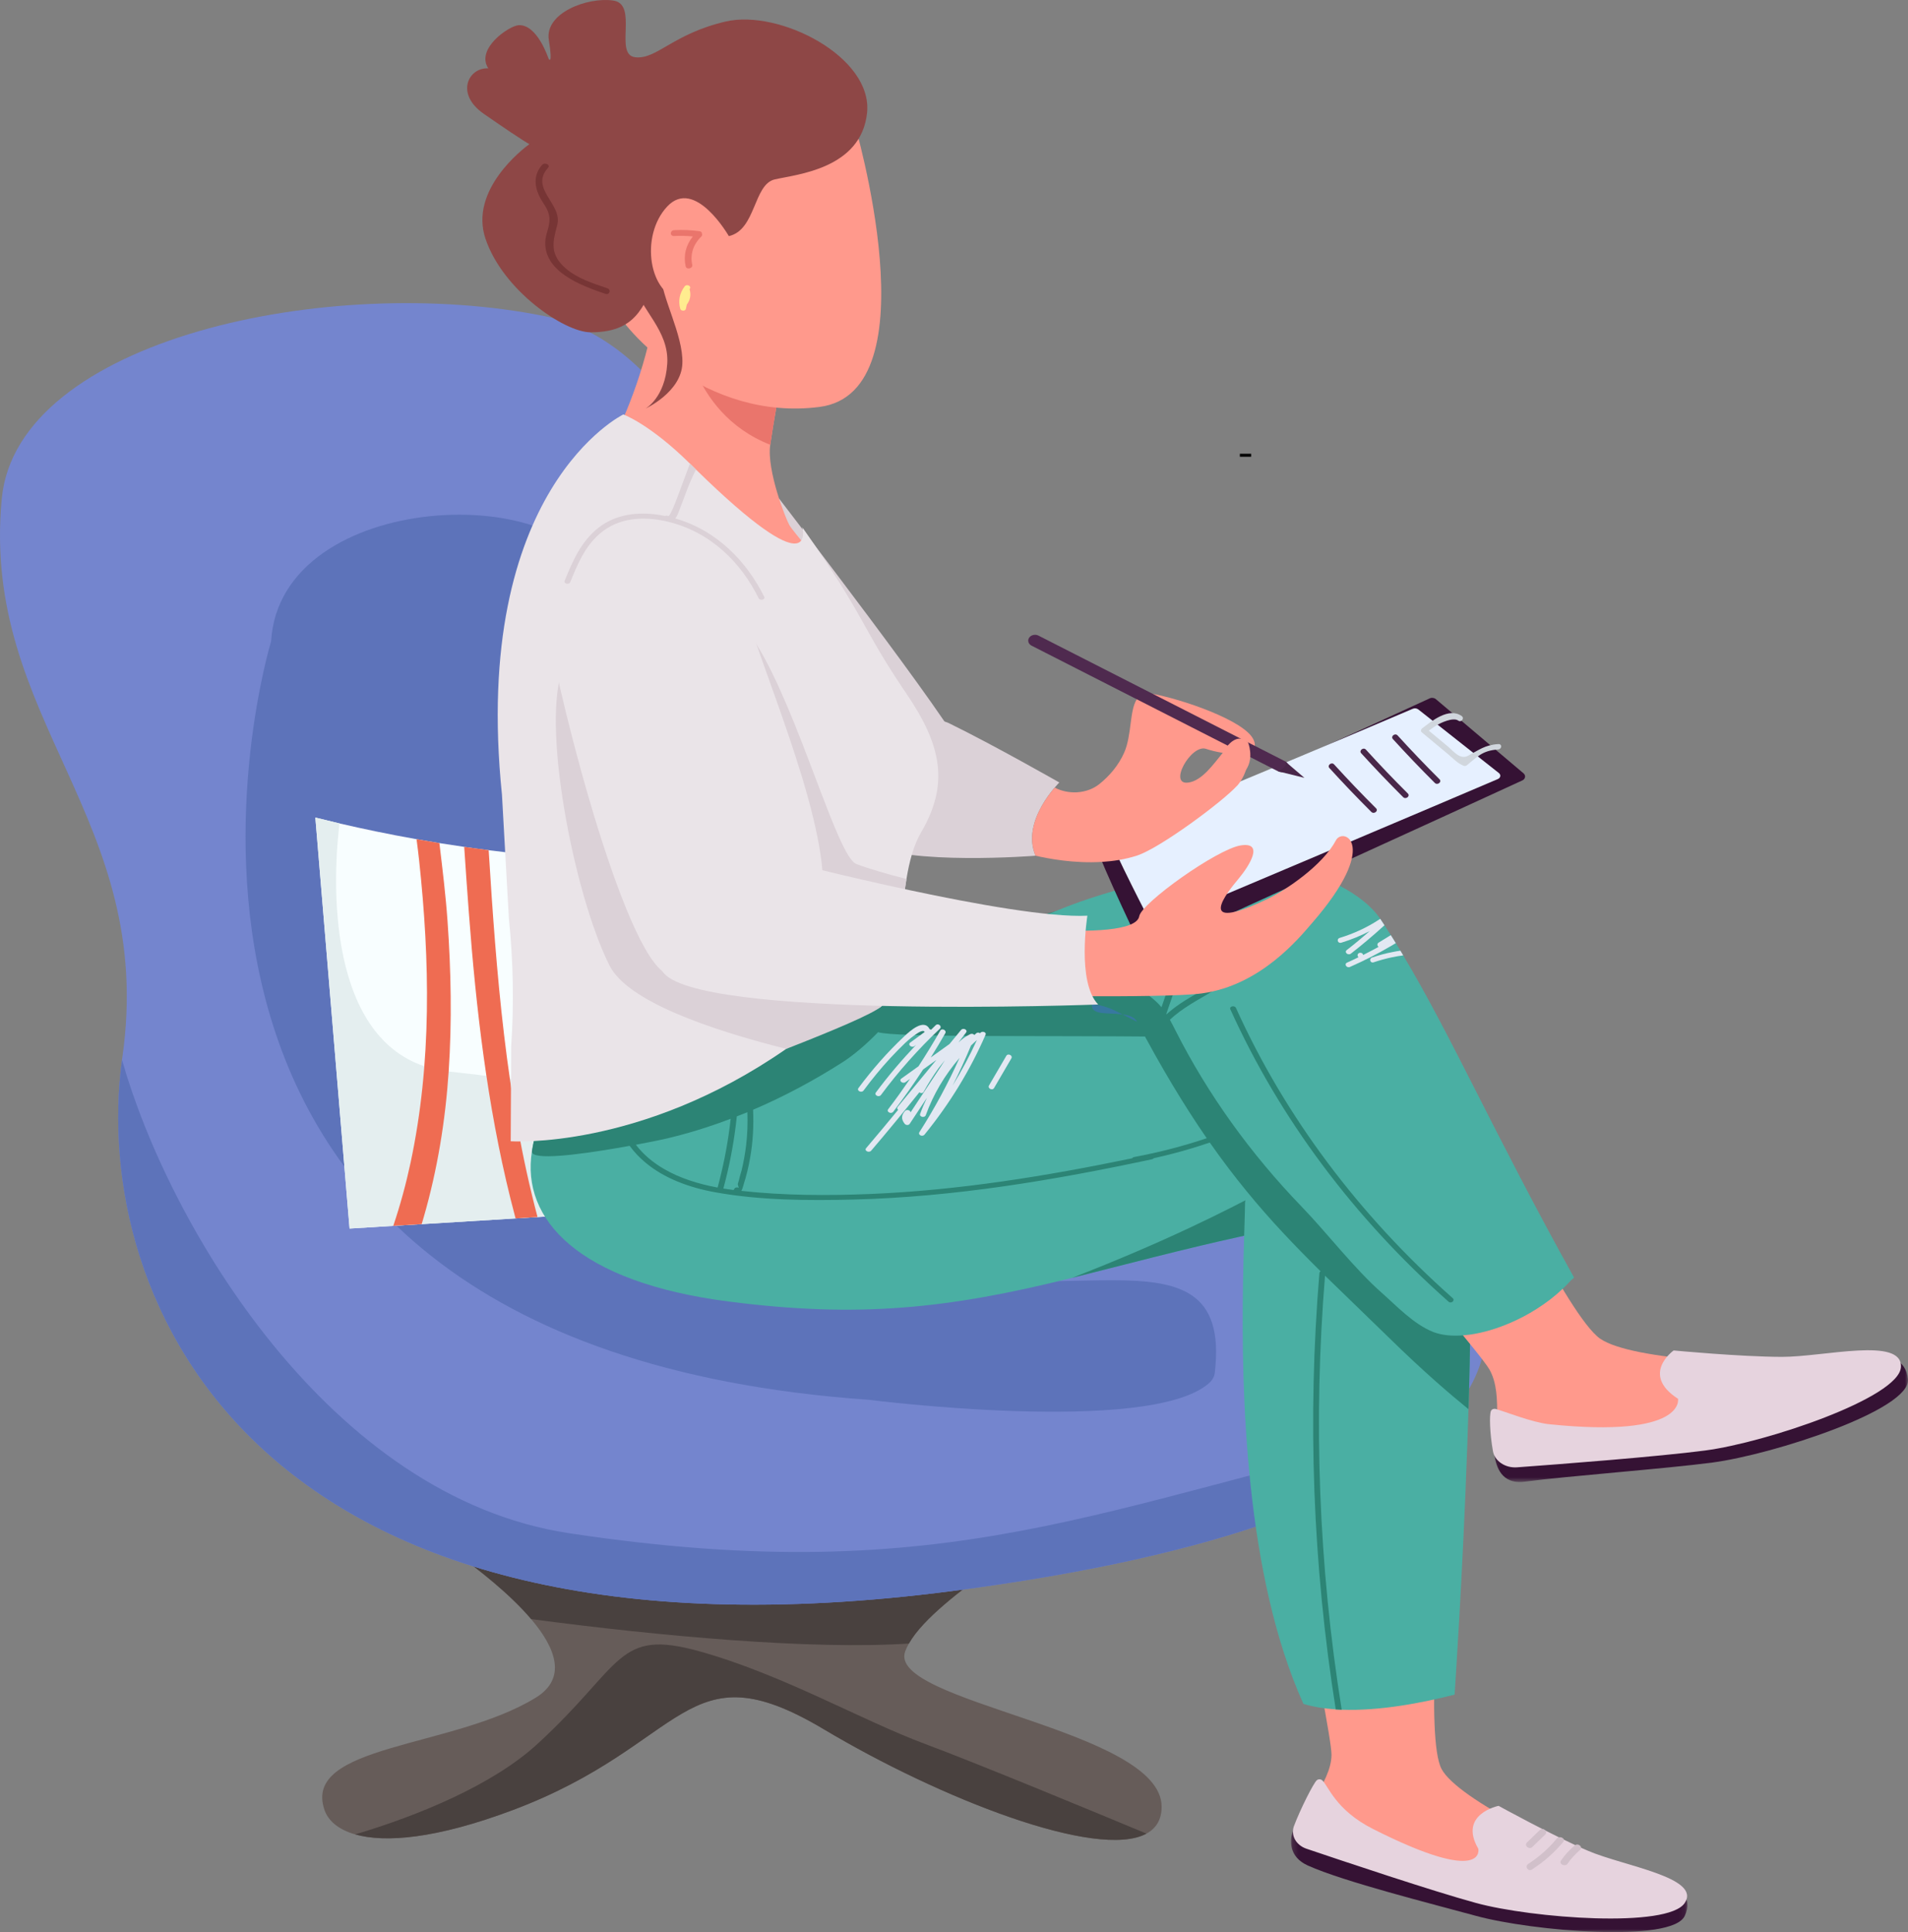 <svg width="321" height="325" viewBox="0 0 321 325" fill="none" xmlns="http://www.w3.org/2000/svg">
<rect x="0" y="0" width="321" height="325" fill="#808080" stroke="none"/>
<path d="M195.431 303.914C195.431 306.07 194.515 307.545 192.881 308.431C184.649 312.897 158.178 302.552 138.593 290.876C115.121 276.881 115.755 293.384 86.314 304.456C73.288 309.354 64.718 309.981 59.758 308.564C56.869 307.74 55.203 306.225 54.593 304.456C50.786 293.384 76.164 294.133 90.119 285.575C95.361 282.357 93.6 277.348 89.358 272.346C82.308 264.031 68.398 255.739 68.398 255.739C68.398 255.739 170.304 253.874 174.496 255.739C178.474 257.501 157.702 268.019 152.912 276.458C152.659 276.899 152.452 277.335 152.292 277.765C149.118 286.383 195.431 290.876 195.431 303.914Z" fill="#665C59"/>
<path d="M192.878 308.431C184.649 312.897 158.177 302.551 138.59 290.875C115.121 276.881 115.755 293.384 86.314 304.456C73.288 309.354 64.718 309.981 59.757 308.563C70.603 305.326 82.955 300.189 90.38 293.384C104.971 280.012 103.701 273.887 117.661 277.764C131.618 281.639 144.936 289.372 155.723 293.384C164.563 296.668 185.585 305.39 192.878 308.431Z" fill="#49413F"/>
<path d="M152.912 276.458C136.568 277.534 111.136 275.238 89.359 272.346C82.309 264.031 68.398 255.739 68.398 255.739C68.398 255.739 170.302 253.874 174.494 255.739C178.474 257.501 157.702 268.019 152.912 276.458Z" fill="#49413F"/>
<path d="M241.766 240.386C230.519 251.259 206.3 261.637 160.164 267.627C42.656 282.884 15.116 218.617 20.526 178.277C20.552 178.106 20.57 177.94 20.596 177.772C26.306 137.462 -3.24 121.258 0.295 83.896C2.834 57.058 55.488 45.869 91.65 53.183C127.811 60.492 137.962 137.677 150.647 161.207C163.332 184.738 224.77 197.105 233.752 200.692C245.343 205.327 259.282 223.456 241.766 240.386Z" fill="#7485CE"/>
<path d="M45.606 107.886C45.606 107.886 9.571 225.905 146.206 235.462C146.206 235.462 193.15 241.438 203.303 232.747C204.081 232.079 204.311 231.467 204.376 230.892C207.632 203.244 173.909 224.06 147.593 209.991C144.766 208.478 191.976 208.824 181.414 196.756C160.127 172.429 110.14 142.336 100.848 98.564C97.041 80.637 47.15 82.083 45.606 107.886Z" fill="#5D73BA"/>
<path d="M241.766 240.386C230.519 251.258 206.3 261.637 160.161 267.629C42.655 282.883 15.116 218.617 20.526 178.276C28.442 206.183 55.42 251.814 95.772 257.906C160.161 267.629 185.487 252.919 241.766 240.386Z" fill="#5D73BA"/>
<path d="M157.179 200.653L152.889 200.914L148.48 201.182L137.809 201.833L134.083 202.061L127.633 202.455L123.661 202.697L113.326 203.33L109.427 203.565L102.775 203.972L98.285 204.247L90.434 204.725L86.741 204.949L70.945 205.912L66.163 206.202L58.808 206.652L53.054 137.521C54.363 137.85 55.718 138.18 57.114 138.506C61.107 139.434 65.439 140.339 70.079 141.161C71.341 141.387 72.618 141.606 73.924 141.816C75.29 142.033 76.684 142.248 78.101 142.452C79.451 142.647 80.819 142.835 82.215 143.01C86.04 143.499 90.036 143.913 94.181 144.239C95.511 144.345 96.855 144.44 98.216 144.527C99.586 144.613 100.975 144.688 102.382 144.752C103.352 144.797 104.311 144.834 105.26 144.868C106.587 144.916 107.901 144.95 109.196 144.969C111.935 145.027 114.617 145.031 117.226 144.998C118.543 144.981 119.841 144.954 121.121 144.921C123.342 144.857 125.507 144.761 127.623 144.646C128.947 144.578 130.247 144.496 131.528 144.407C136.371 144.068 140.902 143.614 145.1 143.092C146.243 142.95 147.357 142.799 148.449 142.651C148.759 144.706 149.067 146.756 149.374 148.811C150.998 159.604 152.623 170.392 154.249 181.187C155.224 187.675 156.202 194.165 157.179 200.653Z" fill="#F8FEFF"/>
<path d="M157.179 200.653L152.889 200.914L148.48 201.182L137.809 201.833L134.083 202.061L127.633 202.455L123.661 202.697L113.326 203.33L109.427 203.565L102.775 203.972L98.285 204.247L90.434 204.725L86.741 204.949L70.945 205.912L66.163 206.202L58.808 206.652L53.054 137.521C54.363 137.85 55.718 138.18 57.114 138.506C55.333 153.519 56.747 178.187 75.484 180.233C101.891 183.118 122.251 187.781 134.902 185.049C140.067 183.937 147.388 182.498 154.249 181.187C155.224 187.675 156.202 194.165 157.179 200.653Z" fill="#E4EEEF"/>
<path d="M75.484 180.232C74.928 188.502 73.604 196.72 71.279 204.767C71.168 205.147 71.059 205.528 70.943 205.909L66.164 206.201C67.348 202.69 68.313 199.127 69.083 195.535C72.65 178.77 72.329 161.605 70.508 144.696C70.384 143.543 70.239 142.363 70.079 141.16C71.338 141.386 72.618 141.605 73.924 141.816C74.444 146.187 74.985 150.558 75.293 154.947C75.887 163.361 76.048 171.813 75.484 180.232Z" fill="#EF6C52"/>
<path d="M82.213 143.009C83.498 163.664 85.094 184.565 90.434 204.722L86.738 204.946C86.438 203.828 86.149 202.707 85.869 201.58C81.954 185.777 80.095 169.698 78.884 153.598C78.602 149.885 78.344 146.169 78.098 142.451C79.448 142.644 80.819 142.832 82.213 143.009Z" fill="#EF6C52"/>
<path d="M102.775 203.97L98.285 204.244C98.42 202.034 98.485 199.811 98.49 197.59C98.51 181.133 95.474 164.82 94.45 148.408C94.365 147.079 94.269 145.68 94.179 144.238C95.511 144.345 96.855 144.44 98.216 144.524C98.391 157.4 100.711 170.343 101.891 183.117C102.529 190.044 102.946 197.019 102.775 203.97Z" fill="#EF6C52"/>
<path d="M112.941 198.677C113.07 200.219 113.194 201.769 113.326 203.327L109.424 203.562C109.191 200.965 108.989 198.37 108.77 195.774C108.02 186.744 107.314 177.714 106.69 168.68C106.145 160.744 105.659 152.808 105.26 144.867C106.584 144.916 107.901 144.949 109.196 144.971C109.225 145.651 109.258 146.331 109.295 147.013C110.179 164.251 111.475 181.468 112.941 198.677Z" fill="#EF6C52"/>
<path d="M127.633 202.453L123.661 202.694C122.246 187.69 120.025 172.745 118.406 157.754C117.951 153.507 117.547 149.251 117.227 144.995C118.54 144.978 119.841 144.951 121.121 144.918C122.386 162.559 125.181 180.086 127.126 197.67C127.307 199.264 127.475 200.861 127.633 202.453Z" fill="#EF6C52"/>
<path d="M134.903 185.048C135.72 190.661 136.692 196.259 137.807 201.833L134.08 202.061C131.161 187.617 129.195 173.033 128.197 158.397C127.886 153.815 127.768 149.229 127.62 144.646C128.947 144.575 130.248 144.493 131.528 144.404C131.701 149.209 131.797 154.017 132.117 158.817C132.702 167.582 133.625 176.335 134.903 185.048Z" fill="#EF6C52"/>
<path d="M152.886 200.912L148.477 201.182C148.467 183.288 145.273 165.522 145.081 147.628C145.066 146.118 145.071 144.601 145.097 143.091C146.243 142.95 147.357 142.799 148.446 142.648C148.756 144.706 149.067 146.756 149.372 148.811C149.418 166.138 152.444 183.618 152.886 200.912Z" fill="#EF6C52"/>
<path d="M104.443 176.433C104.443 176.433 185.849 147.182 208.379 147.804C230.912 148.426 238.179 155.846 232.366 169.356C226.552 182.868 175.189 196.561 155.806 199.048C136.426 201.539 83.123 199.871 104.443 176.433Z" fill="#2C8475"/>
<path d="M242.532 262.496C242.4 263.275 239.767 292.411 242.532 297.571C245.293 302.728 264.167 311.669 270.994 313.731C270.994 313.731 237.664 313.388 232.042 313.731C226.42 314.076 218.256 312.929 218.256 309.147C218.256 305.365 224.01 299.978 224.01 295.164C224.01 290.348 212.367 237.738 214.775 233.61C217.185 229.485 247.396 233.267 242.532 262.496Z" fill="#FF998C"/>
<mask id="mask0_1833_107" style="mask-type:luminance" maskUnits="userSpaceOnUse" x="217" y="304" width="67" height="21">
<path d="M217.19 304.427H283.894V325H217.19V304.427Z" fill="white"/>
</mask>
<g mask="url(#mask0_1833_107)">
<path d="M252.121 305.928C252.121 305.928 249.786 310.729 253.2 316.574C253.2 316.574 229.234 310.915 225.619 308.164C222.006 305.412 220.801 304.526 220.801 304.526C220.801 304.526 219.197 303.525 217.534 307.936C216.953 309.484 216.779 312.33 220.017 313.791C226.082 316.526 241.017 320.27 248.307 322.263C257.744 324.843 281.339 326.847 283.444 322.263C286.256 316.14 275.146 315.509 269.122 312.93C263.097 310.35 252.121 305.928 252.121 305.928Z" fill="#351234"/>
</g>
<path d="M252.121 303.76C252.121 303.76 245.296 305.135 248.71 310.981C248.71 310.981 250.14 317.319 230.99 307.649C224.612 304.429 223.451 300.297 222.422 299.447C222.174 299.241 221.786 299.243 221.54 299.453C220.976 299.938 218.757 304.345 217.695 307.161C217.113 308.707 218.039 310.379 219.802 310.975C226.174 313.133 241.016 318.102 248.307 320.093C257.743 322.673 280.633 324.393 283.444 320.093C286.255 315.795 273.203 313.904 267.18 311.327C261.157 308.747 252.121 303.76 252.121 303.76Z" fill="#E6D3DE"/>
<path d="M257.105 313.532C258.954 312.332 260.57 310.892 261.907 309.269C262.372 308.702 263.472 309.245 263.001 309.816C261.529 311.603 259.779 313.146 257.743 314.466C257.094 314.889 256.463 313.948 257.105 313.532Z" fill="#D1C0CA"/>
<path d="M262.626 312.947C263.267 312.026 264.035 311.183 264.923 310.423C265.499 309.929 266.394 310.695 265.817 311.189C265.003 311.887 264.31 312.648 263.72 313.494C263.301 314.092 262.204 313.548 262.626 312.947Z" fill="#D1C0CA"/>
<path d="M256.9 309.916C257.624 309.219 258.346 308.521 259.07 307.824C259.613 307.301 260.505 308.07 259.965 308.59C259.243 309.288 258.519 309.985 257.795 310.683C257.255 311.205 256.36 310.437 256.9 309.916Z" fill="#D1C0CA"/>
<path d="M122.696 218.942C144.349 221.717 159.421 220.174 180.366 214.945C189.713 212.603 199.048 210.123 208.444 208.057C214.237 206.784 220.094 205.315 225.078 202.474C225.127 202.448 225.166 202.421 225.215 202.397C234.856 196.797 247.236 181.374 232.001 176.432C229.203 175.522 222.3 174.999 213.564 174.705C213.536 174.705 213.505 174.705 213.505 174.705C208.198 174.527 202.201 174.434 196.046 174.375C174.302 174.173 150.6 174.51 147.763 173.633C147.587 173.573 147.409 173.513 147.223 173.438C142.337 171.465 135.758 163.066 127.702 163.673C119.342 164.297 96.082 176.432 96.082 176.432C96.082 176.432 90.982 184.359 89.495 193.644C87.662 205.087 97.21 215.687 122.696 218.942Z" fill="#4AAFA3"/>
<path d="M180.369 214.946C189.715 212.601 199.051 210.121 208.444 208.057C214.234 206.784 220.095 205.316 225.078 202.475C225.127 202.448 225.166 202.424 225.215 202.397L223.454 196.554C218.972 194.935 212.719 202.371 180.369 214.946Z" fill="#2C8475"/>
<path d="M219.288 286.609C220.951 287.116 222.784 287.41 224.724 287.536C225.047 287.563 225.383 287.578 225.727 287.587C232.05 287.831 239.247 286.449 244.722 285.05C244.722 285.05 246.083 265.139 246.861 242.978C246.928 241.02 246.998 239.032 247.057 237.041C247.068 236.837 247.068 236.636 247.078 236.434C247.657 217.012 247.657 197.203 245.816 188.426C245.767 188.14 245.7 187.876 245.64 187.624C245.599 187.48 245.57 187.336 245.521 187.186C245.511 187.135 245.493 187.084 245.483 187.033C245.345 186.546 245.227 186.123 245.087 185.777C243.483 181.568 240.085 178.88 236.097 177.183C235.872 177.084 235.635 176.989 235.407 176.898C234.926 176.703 234.432 176.526 233.93 176.358C233.369 176.18 232.808 176.012 232.236 175.85C232.218 175.844 232.208 175.844 232.187 175.844C231.892 175.769 231.598 175.691 231.3 175.622C230.739 175.481 230.17 175.363 229.588 175.253C229.361 175.211 229.136 175.177 228.908 175.135C228.693 175.102 228.466 175.058 228.238 175.025C222.438 174.097 216.893 174.4 214.609 174.604C214.059 174.646 213.694 174.688 213.565 174.706C213.536 174.706 213.508 174.706 213.508 174.706L210.591 194.581L209.745 200.392L209.468 202.263C209.44 204.836 209.222 209.641 209.124 215.865C208.809 234.24 209.499 264.955 219.288 286.609Z" fill="#4AAFA3"/>
<path d="M106.975 192.555C109.318 192.119 111.089 191.756 111.563 191.645C115.434 190.768 119.236 189.588 122.926 188.189C122.543 191.696 121.912 195.17 121.028 198.611C120.94 198.992 120.839 199.378 120.73 199.758C117.462 199.15 114.379 198.182 111.741 196.647C109.889 195.576 108.273 194.243 106.975 192.555ZM121.698 199.92C121.804 199.53 121.902 199.143 122.003 198.755C122.926 195.137 123.578 191.477 123.96 187.783C124.553 187.549 125.153 187.327 125.745 187.084C125.802 188.93 125.753 190.777 125.528 192.624C125.36 194.041 125.104 195.458 124.77 196.849C124.641 197.371 124.444 197.885 124.346 198.41C124.286 198.611 124.227 198.813 124.167 199.026C124.149 199.074 124.139 199.134 124.118 199.185C124.167 199.386 124.227 199.597 124.286 199.809C124.069 199.69 123.764 199.69 123.578 199.92C123.56 199.96 123.529 199.995 123.5 200.029C123.469 200.071 123.448 200.122 123.438 200.17C123.392 200.164 123.34 200.155 123.291 200.155C122.761 200.088 122.228 200.004 121.698 199.92ZM89.485 193.72C89.485 195.246 97.404 194.218 103.773 193.122C104.523 192.996 105.24 192.868 105.93 192.741C106.708 193.804 107.614 194.75 108.63 195.593C111.741 198.182 115.848 199.741 120.319 200.551C127.881 201.917 135.906 201.968 143.607 201.774C160.596 201.344 177.346 198.518 193.794 195.002C193.931 194.978 194.029 194.909 194.075 194.825C194.264 194.548 194.008 194.092 193.527 194.194C192.521 194.404 191.518 194.615 190.512 194.825C176.037 197.828 161.343 200.221 146.444 200.837C139.244 201.134 131.89 201.107 124.718 200.314C124.886 200.044 124.956 199.741 125.065 199.404C125.096 199.311 125.124 199.227 125.142 199.134C125.605 197.684 125.952 196.2 126.208 194.716C126.679 192.05 126.818 189.362 126.699 186.67C132.027 184.393 137.098 181.654 141.805 178.643C143.568 177.511 145.725 175.7 147.724 173.625C149.054 172.25 150.316 170.749 151.34 169.265C153.82 165.698 154.96 162.181 152.501 160.479C152.175 160.259 151.733 160.107 151.182 160.014C146.01 159.137 131.781 163.379 127.703 163.674C126.896 163.734 125.941 163.902 124.886 164.154C124.592 164.232 124.286 164.307 123.971 164.391C123.361 164.56 122.722 164.755 122.06 164.965C121.617 165.1 121.165 165.251 120.712 165.41C120.425 165.503 120.151 165.605 119.864 165.707C119.66 165.782 119.44 165.857 119.236 165.933C118.812 166.085 118.387 166.245 117.963 166.406C117.924 166.424 117.896 166.431 117.855 166.448C117.5 166.584 117.146 166.725 116.781 166.869C115.659 167.308 114.508 167.773 113.365 168.262C112.695 168.548 112.036 168.835 111.366 169.121C111.268 169.165 111.17 169.205 111.071 169.247C106.561 171.238 102.258 173.322 99.431 174.737C99.294 174.805 99.154 174.872 99.028 174.94C97.197 175.85 96.082 176.433 96.082 176.433C96.082 176.433 96.004 176.559 95.867 176.796C95.808 176.88 95.738 176.989 95.668 177.115C95.443 177.496 95.138 178.027 94.784 178.685C94.654 178.922 94.528 179.174 94.388 179.435C94.3 179.613 94.202 179.799 94.104 179.985C93.866 180.456 93.62 180.97 93.354 181.526C92.676 182.994 91.957 184.723 91.298 186.621C91.218 186.856 91.14 187.09 91.06 187.336C90.793 188.129 90.548 188.948 90.331 189.79C90.214 190.237 90.095 190.684 89.997 191.14C89.937 191.402 89.878 191.663 89.819 191.933C89.692 192.498 89.583 193.071 89.495 193.645C89.495 193.669 89.485 193.696 89.485 193.72Z" fill="#2C8475"/>
<path d="M191.083 195.434C195.338 194.65 199.483 193.569 203.53 192.185C205.62 195.164 207.676 197.87 209.745 200.392C213.782 205.332 217.86 209.575 222.171 213.842C222.065 213.908 221.985 214.01 221.975 214.154C219.937 238.626 220.863 263.225 224.724 287.536C225.047 287.563 225.383 287.578 225.727 287.587C221.848 263.409 220.932 238.93 222.921 214.583C226.281 217.872 229.785 221.204 233.548 224.889C239.682 230.894 243.985 234.537 247.057 237.041C247.068 236.837 247.068 236.636 247.078 236.434C247.657 217.012 247.657 197.203 245.816 188.426C245.767 188.14 245.7 187.876 245.64 187.624C245.599 187.48 245.57 187.336 245.521 187.186C245.511 187.135 245.493 187.084 245.482 187.033C244.536 184.258 243.021 181.738 240.52 179.79C239.17 178.736 237.672 177.874 236.097 177.183C235.872 177.084 235.635 176.989 235.407 176.898C234.926 176.703 234.432 176.526 233.93 176.358C233.369 176.18 232.808 176.012 232.236 175.85C232.218 175.844 232.208 175.844 232.187 175.844C231.892 175.768 231.598 175.691 231.3 175.622C230.739 175.481 230.17 175.363 229.588 175.253C229.361 175.21 229.136 175.177 228.908 175.135C228.693 175.102 228.466 175.058 228.238 175.024C224.951 174.535 221.561 174.427 218.323 174.493C217.092 174.52 215.851 174.559 214.609 174.604C208.397 174.823 202.054 175.067 196.292 173.649C194.569 173.22 192.904 172.646 191.308 171.878C195.415 179.67 199.266 186.021 203.018 191.459C199.051 192.792 194.994 193.846 190.817 194.623C190.196 194.732 190.463 195.551 191.083 195.434Z" fill="#2C8475"/>
<path d="M188.867 170.631C189.684 171.045 190.494 171.492 191.308 171.88C190.887 171.087 189.951 170.766 188.867 170.631Z" fill="#3778A0"/>
<path d="M188.867 170.631C187.243 169.778 185.58 169.012 183.708 168.935C183.462 170.841 186.503 170.319 188.867 170.631Z" fill="#3778A0"/>
<path d="M250.127 192.324C250.433 193.108 263.823 221.458 269.218 225.187C274.615 228.918 297.166 229.762 304.684 228.969C304.684 228.969 273.271 241.949 268.189 244.516C263.11 247.082 254.834 249.268 252.778 245.723C250.717 242.18 253.176 234.835 250.559 230.324C247.937 225.814 208.392 181.166 208.403 176.339C208.416 171.512 238.779 162.998 250.127 192.324Z" fill="#FF998C"/>
<mask id="mask1_1833_107" style="mask-type:luminance" maskUnits="userSpaceOnUse" x="251" y="227" width="70" height="23">
<path d="M251.159 227.893H321V249.343H251.159V227.893Z" fill="white"/>
</mask>
<g mask="url(#mask1_1833_107)">
<path d="M282.754 229.191C282.754 229.191 280.597 231 286.977 235.114C286.977 235.114 278.453 245.526 259.14 241.863C254.198 240.927 252.644 240.377 252.644 240.377C252.644 240.377 250.595 240.078 251.441 244.877C251.736 246.558 252.501 249.762 256.543 249.228C263.632 248.289 280.155 247.06 288.068 246.017C298.315 244.666 321.515 237.129 320.99 231.994C320.291 225.134 309.538 228.978 302.491 228.967C295.447 228.954 282.754 229.191 282.754 229.191Z" fill="#351234"/>
</g>
<path d="M281.574 227.16C281.574 227.16 275.926 231.172 282.306 235.286C282.306 235.286 283.721 241.947 260.622 239.567C257.787 239.274 253.073 237.392 251.65 237.005C251.301 236.912 250.939 237.069 250.825 237.363C250.559 238.041 250.631 241.024 251.169 244.086C251.464 245.767 253.243 246.963 255.219 246.819C262.365 246.296 278.975 245.027 286.892 243.984C297.135 242.636 319.515 235.111 319.81 229.961C320.105 224.813 306.846 228.249 299.801 228.238C292.754 228.225 281.574 227.16 281.574 227.16Z" fill="#E6D3DE"/>
<path d="M169.673 158.7C169.725 159.205 173.012 160.124 177.307 161.457C178.921 161.962 180.762 162.494 182.635 163.076C185.914 164.099 190.023 165.168 192.764 167.086C195.568 169.046 196.357 170.563 197.774 173.359C203.181 184.039 210.366 194.052 219.034 203.018C223.193 207.32 227.887 213.438 232.443 217.444C234.905 219.61 237.789 222.716 241.071 224.03C241.138 224.054 241.197 224.078 241.267 224.105C242.625 224.603 244.29 224.762 246.121 224.619C246.222 224.61 246.318 224.603 246.419 224.594C246.724 224.568 247.029 224.526 247.342 224.492C249.46 224.189 251.764 223.522 254.05 222.537C255.566 221.886 257.074 221.102 258.509 220.183C260.076 219.196 261.563 218.066 262.892 216.802C263.386 216.337 263.857 215.85 264.312 215.352C264.467 215.174 264.881 215.013 264.773 214.82C251.301 190.558 244.29 174.442 236.077 160.707C235.919 160.436 235.764 160.175 235.606 159.912C235.337 159.482 235.081 159.061 234.828 158.641C234.551 158.193 234.267 157.746 233.99 157.299C233.636 156.743 233.281 156.185 232.924 155.638C232.699 155.301 232.482 154.972 232.268 154.644C232.247 154.617 232.226 154.584 232.208 154.557C230.749 152.392 228.259 150.485 225.412 149.017C224.064 148.326 222.626 147.728 221.178 147.257C220.744 147.104 220.312 146.978 219.877 146.86C218.706 146.522 217.545 146.276 216.422 146.134C216.226 146.101 216.029 146.074 215.83 146.05C214.462 145.897 212.985 145.831 211.449 145.84C210.909 145.84 210.355 145.855 209.794 145.882C206.592 145.99 203.137 146.395 199.641 147.011C197.81 147.323 195.958 147.695 194.125 148.116C192.886 148.402 191.655 148.698 190.445 149.017C189.459 149.278 188.495 149.54 187.538 149.828C186.072 150.248 184.644 150.696 183.263 151.152C181.137 151.86 179.167 152.602 177.416 153.335C177.09 153.47 176.774 153.605 176.459 153.749C174.628 154.557 173.092 155.359 171.949 156.101C171.822 156.185 171.693 156.269 171.576 156.355C170.294 157.239 169.606 158.049 169.673 158.7Z" fill="#4AAFA3"/>
<path d="M193.814 173.485C193.962 173.245 194.138 173.026 194.301 172.798C194.29 172.732 194.295 172.663 194.324 172.586C195.255 169.88 196.183 167.172 197.114 164.466C197.324 163.861 198.431 164.118 198.221 164.727C197.536 166.715 196.85 168.706 196.168 170.697C196.892 170.032 197.675 169.415 198.531 168.841C199.496 168.19 200.507 167.592 201.524 167.001C201.986 166.729 204.12 165.777 204.756 165.183C204.748 165.126 204.746 165.068 204.764 165.004C204.774 164.971 204.779 164.942 204.79 164.911C204.867 164.641 205.198 164.517 205.496 164.568C205.542 164.576 205.592 164.585 205.641 164.594C205.964 164.649 206.091 164.951 206.039 165.199C205.933 165.717 205.273 165.971 204.816 166.25C203.655 166.961 202.457 167.628 201.286 168.325C198.684 169.873 196.294 171.54 194.805 173.981C194.461 174.541 193.473 174.045 193.814 173.485Z" fill="#2C8475"/>
<path d="M163.365 175.861C163.683 175.549 164.02 175.25 164.353 174.946C163.156 177.568 161.798 180.119 160.27 182.594C161.397 180.385 162.416 178.137 163.365 175.861ZM146.568 193.551C149.336 190.318 152.02 187.039 154.671 183.737C154.885 183.903 155.234 183.932 155.392 183.648C156.153 182.276 156.996 180.945 157.916 179.656C158.263 179.215 158.62 178.784 158.964 178.341C158.69 178.773 158.418 179.204 158.141 179.623C156.489 182.123 154.834 184.625 153.181 187.127C153.212 186.777 152.56 186.529 152.245 186.897C151.617 187.63 151.611 188.276 152.201 189.032C152.403 189.286 152.86 189.319 153.052 189.032C154.016 187.572 154.981 186.113 155.946 184.656C155.527 185.542 155.136 186.439 154.805 187.36C154.616 187.88 155.568 188.101 155.754 187.583C157.016 184.08 158.933 180.854 161.431 177.949C159.509 182.229 157.267 186.394 154.689 190.427C154.381 190.909 155.18 191.292 155.54 190.852C159.786 185.639 163.215 180.024 165.804 174.067C166.021 173.573 165.139 173.359 164.883 173.804C164.707 173.673 164.444 173.633 164.232 173.815C164.128 173.908 164.035 174.003 163.932 174.096C163.795 173.919 163.495 173.83 163.257 173.941C162.465 174.313 161.819 174.807 161.245 175.363C161.671 174.802 162.106 174.246 162.527 173.684C162.876 173.223 162.039 172.823 161.679 173.259L159.742 175.613C158.692 176.366 157.645 177.118 156.595 177.871C157.435 176.525 158.258 175.17 159.036 173.797C159.313 173.31 158.462 172.882 158.185 173.37C157.034 175.4 155.806 177.393 154.523 179.362C153.564 180.05 152.604 180.741 151.642 181.43C151.156 181.78 151.857 182.373 152.338 182.028C152.594 181.844 152.85 181.66 153.106 181.476C151.927 183.199 150.711 184.906 149.431 186.58C149.082 187.036 149.936 187.459 150.282 187.005C152.056 184.685 153.724 182.313 155.302 179.897C156.047 179.364 156.789 178.83 157.528 178.299L151.032 186.188C150.872 186.379 150.947 186.563 151.107 186.678C149.333 188.841 147.541 190.993 145.718 193.126C145.345 193.564 146.199 193.985 146.568 193.551Z" fill="#E2E8F2"/>
<path d="M144.427 183.02C146.716 179.931 149.279 177.006 152.155 174.298C153.07 173.439 155.478 171.242 156.404 173.131C156.497 173.135 156.582 173.162 156.657 173.202C156.916 172.951 157.161 172.692 157.425 172.444C157.852 172.041 158.545 172.639 158.121 173.04C154.451 176.517 151.146 180.232 148.211 184.189C147.87 184.645 147.019 184.222 147.36 183.764C149.429 180.976 151.692 178.315 154.12 175.761C154.025 175.83 153.931 175.899 153.836 175.97C153.357 176.319 152.656 175.726 153.137 175.372C153.947 174.781 154.754 174.187 155.561 173.594C155.222 172.746 152.519 175.21 152.287 175.434C151.444 176.244 150.626 177.075 149.838 177.925C148.201 179.694 146.69 181.539 145.278 183.445C144.937 183.901 144.086 183.478 144.427 183.02Z" fill="#E2E8F2"/>
<path d="M166.389 182.59C167.358 180.927 168.331 179.262 169.303 177.599C169.588 177.112 170.436 177.539 170.154 178.024C169.182 179.689 168.212 181.352 167.239 183.017C166.955 183.502 166.107 183.075 166.389 182.59Z" fill="#E2E8F2"/>
<path d="M227.126 162.644C229.529 161.581 231.843 160.401 234.06 159.104C234.316 158.96 234.572 158.807 234.828 158.641C234.551 158.193 234.266 157.746 233.99 157.299C233.863 157.374 233.723 157.46 233.597 157.536C233.043 157.872 232.503 158.209 231.952 158.548C231.626 158.74 231.706 159.104 231.931 159.272C231.075 159.735 230.209 160.2 229.332 160.638C229.304 160.443 229.154 160.266 228.869 160.266C228.368 160.266 228.269 160.782 228.554 161.01C227.915 161.322 227.284 161.634 226.632 161.92C226.074 162.164 226.565 162.899 227.126 162.644Z" fill="#E2E8F2"/>
<path d="M225.657 158.571C227.343 158.057 228.936 157.406 230.434 156.623C229.185 157.712 227.902 158.784 226.573 159.811C226.102 160.183 226.8 160.772 227.274 160.409C229.164 158.934 230.987 157.4 232.738 155.806C232.808 155.748 232.867 155.688 232.924 155.637C232.699 155.301 232.482 154.971 232.267 154.643C232.247 154.616 232.226 154.581 232.208 154.557C232.117 154.616 232.029 154.674 231.931 154.736C229.971 156.016 227.775 157.037 225.393 157.763C224.801 157.938 225.057 158.757 225.657 158.571Z" fill="#E2E8F2"/>
<path d="M231.104 161.869C232.146 161.517 233.193 161.229 234.266 161.01C234.866 160.884 235.466 160.782 236.077 160.707C235.919 160.437 235.761 160.175 235.603 159.914C235.143 159.98 234.667 160.058 234.207 160.158C233.074 160.377 231.952 160.682 230.85 161.061C230.266 161.263 230.524 162.071 231.104 161.869Z" fill="#E2E8F2"/>
<path d="M207.94 169.55C216.151 187.73 228.58 204.353 244.404 218.363C244.846 218.753 244.151 219.351 243.708 218.959C227.76 204.84 215.266 188.093 206.991 169.774C206.761 169.269 207.712 169.048 207.94 169.55Z" fill="#2C8475"/>
<path d="M178.218 131.621C178.218 131.621 171.675 138.029 174.219 143.943C174.219 143.943 152.85 145.637 145.666 141.895C138.482 138.153 152.051 117.929 159.683 121.663C167.315 125.398 178.218 131.621 178.218 131.621Z" fill="#DBD1D7"/>
<path d="M131.07 83.863C131.07 83.863 161.126 122.908 161.857 126.332C162.589 129.755 150.641 150.127 144.055 145.322C137.468 140.512 116.996 83.407 131.07 83.863Z" fill="#DBD1D7"/>
<path d="M100.083 79.577C100.083 79.577 136.94 103.826 138.968 104.236C149.204 106.302 134.235 90.802 132.792 88.308C132.265 87.416 128.955 79.141 129.583 74.814C130.708 67.084 132.792 57.242 132.792 57.242L127.729 52.904L110.989 38.57C112.256 61.199 100.083 79.577 100.083 79.577Z" fill="#FF998C"/>
<path d="M114.803 53.819C114.803 53.819 115.538 69.29 129.586 74.815C130.708 67.083 132.792 57.242 132.792 57.242L127.729 52.907C120.738 52.572 114.803 53.819 114.803 53.819Z" fill="#EA756C"/>
<path d="M143.693 20.522C143.693 20.522 157.138 65.96 137.879 68.449C118.618 70.938 104.792 55.378 103.339 51.644C101.885 47.909 98.265 35.772 107.715 25.814C117.164 15.854 135.699 8.075 143.693 20.522Z" fill="#FF998C"/>
<path d="M89.048 24.235C89.048 24.235 89.048 24.246 89.058 24.246C87.902 25.09 78.941 31.979 81.67 40.132C84.579 48.845 94.97 55.898 99.359 55.898C108.079 55.909 108.159 50.287 111.229 46.144C113.991 42.426 115.538 41.113 120.568 40.141C121.232 40.012 121.92 39.875 122.618 39.718C127.214 38.679 126.73 30.998 130.364 30.172C134.008 29.339 144.903 28.405 145.875 18.968C146.84 9.53 131.096 1.543 122.124 3.611C113.166 5.693 110.495 10.048 106.864 9.627C103.233 9.213 107.471 0.708 103.173 0.09C98.867 -0.538 91.603 2.161 92.335 6.722C93.056 11.295 92.278 9.842 92.278 9.842C92.278 9.842 90.388 4.034 87.238 4.24C85.668 4.34 79.973 8.175 82.151 11.501C78.874 11.295 76.466 15.748 81.429 19.173C83.33 20.489 84.786 21.479 85.895 22.225C87.719 23.44 88.624 24.012 89.048 24.235Z" fill="#8E4746"/>
<path d="M91.213 27.73C91.657 27.236 92.653 27.725 92.203 28.226C89.038 31.744 94.696 34.331 93.747 37.851C92.966 40.741 92.467 42.796 95.185 45.154C97.083 46.799 99.713 47.663 102.178 48.487C102.855 48.715 102.56 49.665 101.873 49.434C97.422 47.944 91.688 45.65 91.727 40.827C91.74 39.37 92.526 38.195 92.433 36.715C92.332 35.106 91.378 34.368 90.708 32.942C89.873 31.157 89.811 29.291 91.213 27.73Z" fill="#773535"/>
<path d="M112.859 36.551C112.859 36.551 105.18 42.408 106.442 47.286C107.707 52.164 112.618 55.503 112.256 61.196C111.894 66.891 108.62 68.716 108.62 68.716C108.62 68.716 114.625 65.957 114.803 61.134C114.984 56.311 111.11 49.671 111.229 46.145C111.348 42.618 116.567 39.768 116.567 39.768L112.859 36.551Z" fill="#8E4746"/>
<path d="M122.616 39.713C122.616 39.713 116.913 29.755 112.253 34.736C107.593 39.713 109.173 49.673 114.803 50.501C120.436 51.332 123.099 45.938 122.616 39.713Z" fill="#FF998C"/>
<path d="M113.409 38.719C114.847 38.635 116.264 38.702 117.687 38.892C117.989 38.934 118.103 39.12 118.093 39.315C118.152 39.47 118.139 39.645 117.982 39.798C116.624 41.111 116.073 42.825 116.463 44.548C116.601 45.168 115.496 45.429 115.357 44.809C114.951 43.009 115.38 41.244 116.567 39.771C115.517 39.674 114.467 39.641 113.409 39.7C112.672 39.742 112.677 38.764 113.409 38.719Z" fill="#EA756C"/>
<path d="M115.196 48.161C115.545 47.709 116.399 48.132 116.047 48.586C116.029 48.611 116.019 48.637 116 48.661C116.008 48.677 116.019 48.686 116.024 48.701C116.293 49.607 116.114 50.488 115.545 51.243C115.496 51.482 115.444 51.717 115.395 51.954C115.31 52.373 114.56 52.342 114.449 51.954C114.069 50.639 114.322 49.295 115.196 48.161Z" fill="#FFEC8F"/>
<path d="M84.452 133.709L85.614 154.506C86.353 161.683 86.482 168.892 85.999 176.087L85.921 191.974C85.921 191.974 107.712 193.482 132.272 176.432C139.128 171.676 146.77 170.555 148.255 169.306C151.596 166.523 151.081 156.277 152.501 147.863C152.992 144.876 153.722 142.128 154.963 140.018C159.68 131.94 158.488 125.498 152.501 116.685C144.691 105.191 145.922 104.245 134.983 88.696C135.109 89.219 137.238 98.696 117.089 78.98C116.774 78.67 116.438 78.34 116.104 78.01L116.073 77.986C109.308 71.307 104.867 69.713 104.867 69.713C104.867 69.713 79.164 82.21 84.452 133.709Z" fill="#EAE4E8"/>
<path d="M102.555 162.431C105.558 168.377 119.171 173.136 132.278 176.433C140.297 173.302 146.77 170.556 148.26 169.309C151.593 166.521 151.079 156.28 152.501 147.861C149.315 147.038 146.015 146.094 144.055 145.321C140.801 144.035 134.403 119.817 127.263 108.362C119.2 95.424 111.894 88.119 102.555 97.39C102.429 97.528 94.867 112.175 94.799 112.324C90.915 121.046 96.449 150.293 102.555 162.431Z" fill="#DBD1D7"/>
<path d="M256.125 131.269C248.369 134.876 200.319 156.767 193.308 159.96C192.85 160.168 192.284 159.995 192.087 159.583C190.396 156.041 183.465 141.422 184.546 142.022C185.705 142.662 234.714 120.151 240.541 117.469C240.88 117.314 241.293 117.37 241.567 117.602L256.314 130.08C256.732 130.434 256.642 131.03 256.125 131.269Z" fill="#351234"/>
<path d="M251.997 131.043C244.911 134.098 201.022 152.646 194.619 155.349C194.2 155.526 193.682 155.378 193.501 155.026C191.939 151.999 185.544 139.504 186.534 140.02C187.595 140.569 232.363 121.497 237.685 119.225C237.993 119.094 238.371 119.141 238.621 119.34L252.165 130.029C252.55 130.332 252.468 130.839 251.997 131.043Z" fill="#E6F0FF"/>
<path d="M239.234 122.54C240.809 121.336 243.744 118.904 245.914 120.445C246.434 120.815 245.857 121.584 245.327 121.207C244.484 120.609 242.4 121.57 241.686 122.009C241.228 122.292 240.801 122.591 240.38 122.901C241.445 123.782 242.508 124.666 243.571 125.547C244.577 126.387 245.619 127.835 246.972 127.131C248.803 126.174 249.791 125.304 252.077 125.16C252.757 125.118 252.695 126.028 252.02 126.072C249.393 126.236 248.477 127.352 246.781 128.727C246.656 128.827 246.421 128.886 246.258 128.82C245.159 128.379 244.36 127.469 243.496 126.754C242.063 125.565 240.628 124.374 239.195 123.182C238.989 123.012 239.033 122.695 239.234 122.54Z" fill="#D0D6DD"/>
<path d="M235.128 123.705C237.411 126.214 239.765 128.674 242.185 131.087C242.63 131.532 241.841 132.141 241.394 131.696C238.973 129.285 236.62 126.823 234.336 124.316C233.917 123.853 234.706 123.242 235.128 123.705Z" fill="#492749"/>
<path d="M229.8 126.094C232.081 128.603 234.432 131.065 236.855 133.477C237.3 133.922 236.511 134.533 236.064 134.088C233.643 131.677 231.29 129.214 229.006 126.705C228.587 126.245 229.376 125.631 229.8 126.094Z" fill="#492749"/>
<path d="M224.447 128.581C226.731 131.09 229.081 133.55 231.505 135.963C231.952 136.408 231.161 137.02 230.713 136.575C228.293 134.161 225.939 131.701 223.658 129.192C223.239 128.729 224.026 128.118 224.447 128.581Z" fill="#492749"/>
<path d="M121.069 93.127C122.794 95.359 124.01 97.848 124.726 100.457C128.029 112.471 138.502 135.576 138.505 149.324C138.508 159.008 118.938 169.278 111.434 163.365C103.931 157.453 92.769 112.686 91.725 102.682C90.114 87.237 106.683 74.496 121.069 93.127Z" fill="#EAE4E8"/>
<path d="M224.76 141.342C225.937 139.098 232.363 141.893 220.736 155.272C218.6 157.732 212.142 165.739 202.201 167.099C195.78 167.978 164.77 167.406 164.77 167.406L159.683 154.116C159.99 155.174 190.82 159.061 191.663 154.116C192.04 151.902 204.746 142.825 208.744 142.203C212.74 141.581 210.197 145.626 208.379 147.805C206.561 149.984 200.675 157.181 213.104 151.282C216.404 149.716 222.577 145.498 224.76 141.342Z" fill="#FF998C"/>
<path d="M132.792 145.004C132.792 145.004 170.221 154.649 182.943 154.029C182.943 154.029 181.124 165.232 184.758 168.965C184.758 168.965 116.52 171.558 111.434 163.365C106.347 155.17 132.792 145.004 132.792 145.004Z" fill="#EAE4E8"/>
<path d="M95.945 97.906C97.117 95.03 98.337 91.994 100.898 89.778C103.98 87.103 108.146 86.766 112.253 87.727C119.647 89.472 124.739 94.76 127.625 100.612C127.86 101.102 128.817 100.882 128.569 100.384C125.704 94.574 120.692 89.235 113.611 87.213C113.797 86.977 113.947 86.698 114.056 86.421C115.07 83.899 115.838 81.418 117.089 78.983C116.774 78.671 116.438 78.341 116.104 78.013L116.073 77.986C115.326 80.012 114.576 82.01 114.526 82.127C114.361 82.548 112.804 87.045 112.39 86.808C112.212 86.698 112.046 86.724 111.909 86.799C111.583 86.733 111.268 86.664 110.932 86.613C107.21 86.04 103.587 86.522 100.732 88.739C97.709 91.093 96.31 94.474 94.999 97.685C94.792 98.201 95.738 98.42 95.945 97.906Z" fill="#DBD1D7"/>
<path d="M202.92 125.97C203.621 126.216 204.635 126.468 205.716 126.637C204.102 128.601 202.271 131.242 200.024 131.621C196.38 132.243 200.381 125.084 202.92 125.97ZM173.881 142.954C173.938 143.164 173.997 143.377 174.075 143.585C174.124 143.705 174.173 143.822 174.214 143.939C176.322 144.422 180.703 145.272 185.41 144.978C186.366 144.918 187.341 144.81 188.306 144.648C189.309 144.473 190.315 144.236 191.29 143.917C195.208 142.642 205.726 134.808 208.09 132.201C208.139 132.159 208.167 132.126 208.201 132.093C208.377 131.891 208.542 131.663 208.703 131.426C209.104 130.826 209.419 130.144 209.647 129.444C209.647 129.438 209.657 129.438 209.657 129.427C209.903 128.687 210.05 127.928 210.089 127.226C210.099 127 210.099 126.781 210.089 126.57C210.169 126.537 210.247 126.51 210.324 126.468C210.779 126.258 211.064 125.928 211.103 125.456C211.134 125.177 211.085 124.859 210.917 124.478C209.507 121.163 198.459 117.511 193.988 116.736C193.861 116.712 193.742 116.694 193.633 116.677C192.452 116.508 191.722 116.896 191.252 117.631C190.01 119.529 190.424 123.729 189.113 126.637C188.179 128.738 186.661 130.525 184.929 131.909C182.86 133.534 179.78 133.711 177.444 132.48C176.291 133.822 174.232 136.597 173.741 139.708C173.573 140.762 173.594 141.858 173.881 142.954Z" fill="#FF998C"/>
<path d="M215.61 129.88C216.003 129.88 216.383 129.707 216.595 129.4C216.921 128.935 216.743 128.335 216.2 128.056L174.718 106.918C174.17 106.641 173.472 106.796 173.149 107.261C172.825 107.726 173.001 108.328 173.547 108.605L215.028 129.743C215.209 129.836 215.411 129.88 215.61 129.88Z" fill="#4F2A4F"/>
<path d="M216.197 128.056L219.451 130.839L215.026 129.743C216.21 129.132 216.601 128.569 216.197 128.056Z" fill="#492749"/>
<path d="M209.973 124.883C209.973 124.883 211.015 127.429 209.652 129.447C208.289 131.466 205.721 126.639 205.721 126.639C205.721 126.639 207.692 122.748 209.973 124.883Z" fill="#FF998C"/>
<path d="M208.592 76.831V76.326H210.495V76.831H208.592Z" fill="black"/>
</svg>
